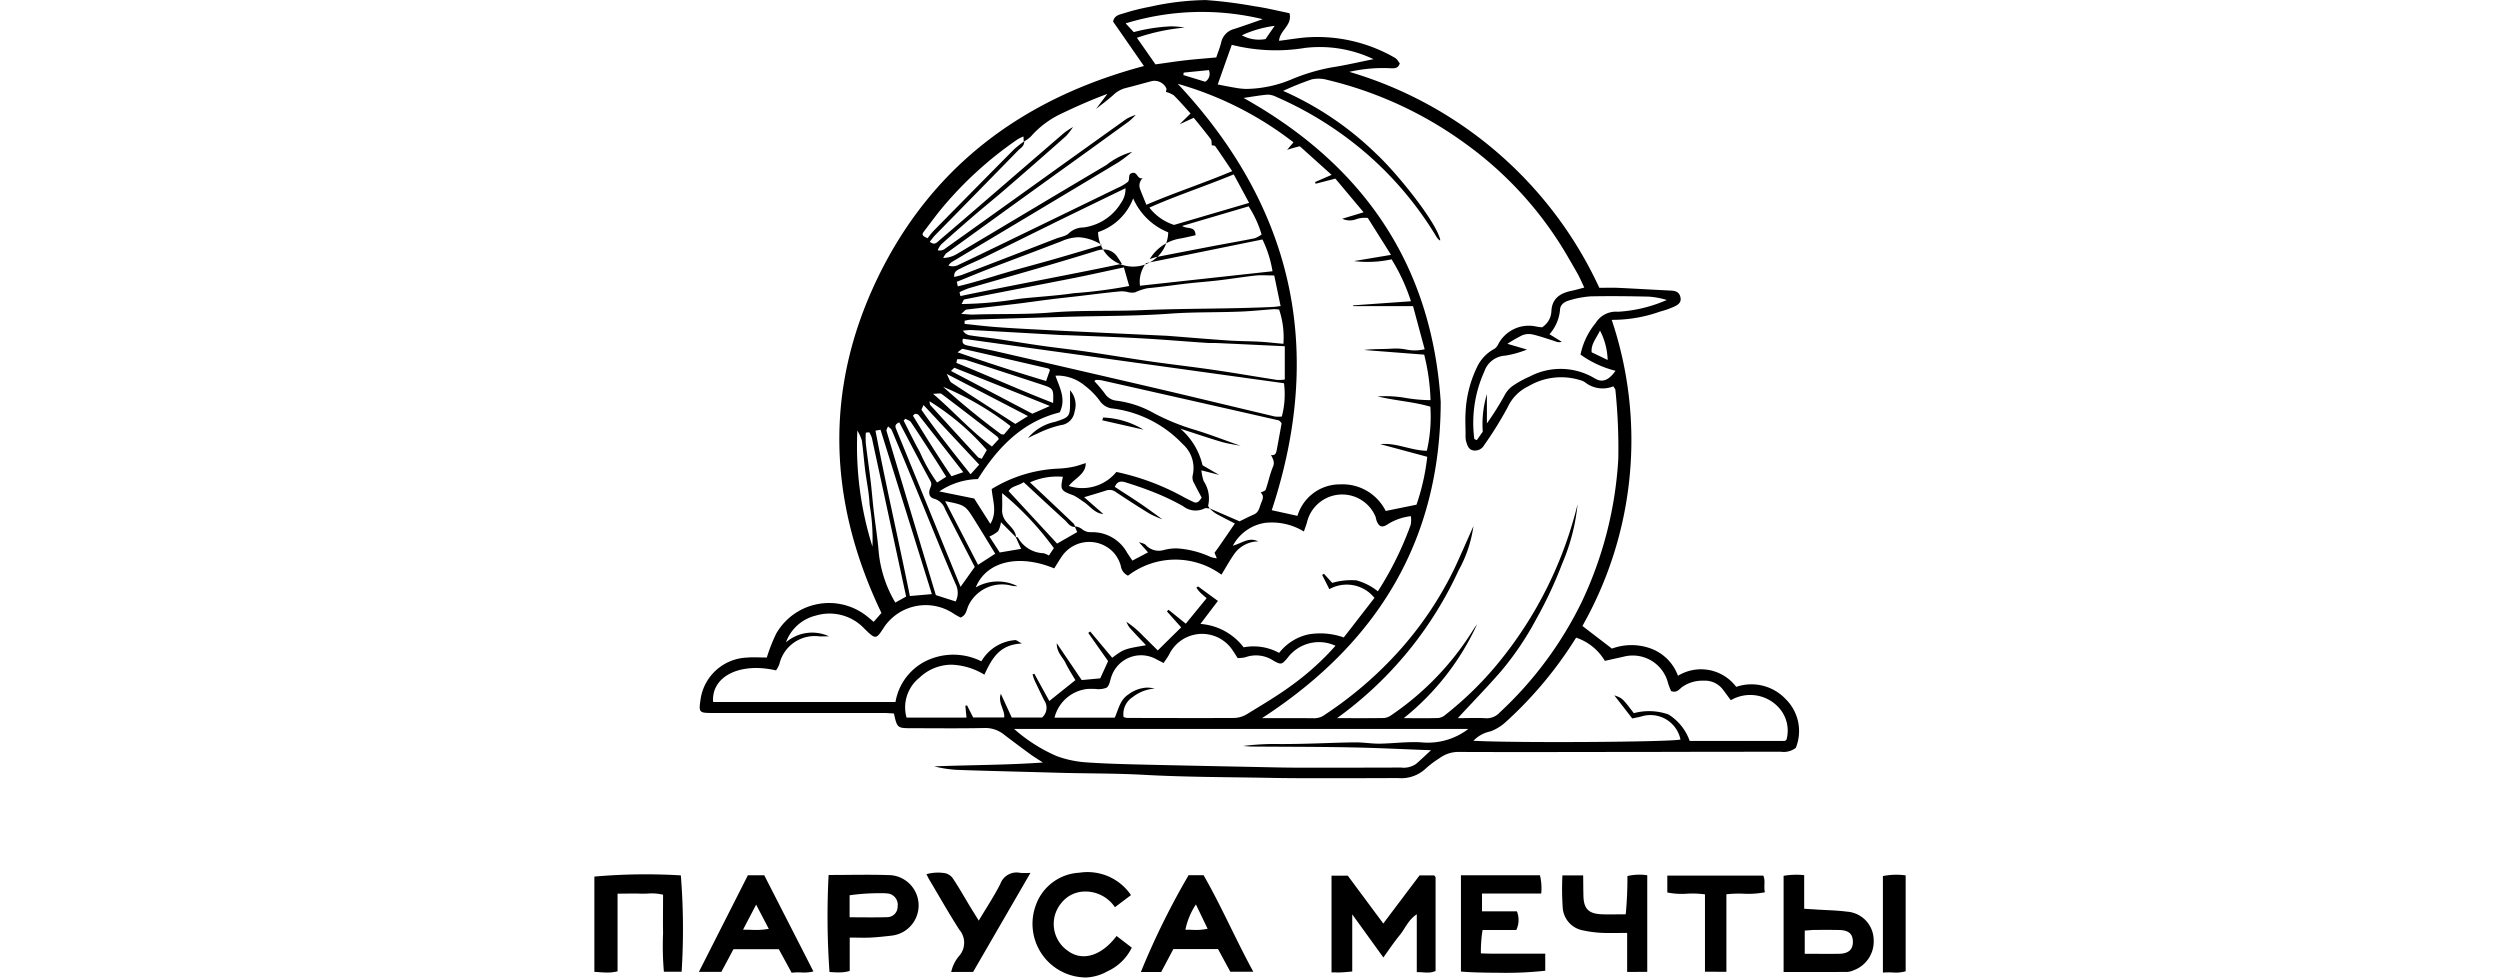 <svg xmlns="http://www.w3.org/2000/svg" width="174" height="68.035" viewBox="0 0 174 68.035">
  <g id="case_01" transform="translate(-1368 -1878)">
    <rect id="Прямоугольник_21260" data-name="Прямоугольник 21260" width="174" height="68" transform="translate(1368 1878)" opacity="0"/>
    <path id="Объединение_43" data-name="Объединение 43" d="M8351.955,2324.019a3.733,3.733,0,0,1-3.246-4.965,3.4,3.4,0,0,1,3.051-2.314,3.655,3.655,0,0,1,3.59,1.558c-.35.264-.707.532-1.117.844a2.478,2.478,0,0,0-2.2-1.089,2.092,2.092,0,0,0-1.523.788,2.271,2.271,0,0,0,.484,3.362c1,.719,2.316.317,3.352-1.059l1.061.811a3.5,3.5,0,0,1-1.7,1.649,3.332,3.332,0,0,1-1.5.429A2.286,2.286,0,0,1,8351.955,2324.019Zm-21.115-1.956h-3.158c-.262.493-.557,1.048-.842,1.576h-1.561c1.146-2.262,2.271-4.475,3.408-6.723h1.139c1.135,2.22,2.27,4.435,3.422,6.695a2.791,2.791,0,0,1-.863.07,3.822,3.822,0,0,0-.654.022C8331.436,2323.155,8331.148,2322.628,8330.84,2322.063Zm-1.959-1.35a5.314,5.314,0,0,0,1.26-.066c-.293-.564-.553-1.061-.879-1.684-.328.626-.6,1.134-.912,1.743h.078C8328.586,2320.706,8328.738,2320.709,8328.881,2320.713Zm49.434,2.906v-6.7h5.5a3.792,3.792,0,0,1,.088,1.268h-4.121v1.242h2.428a1.619,1.619,0,0,1-.043,1.3h-2.346a9.281,9.281,0,0,0-.117,1.624c.545.027,1.063.023,1.57.02.236,0,.473,0,.709,0,.715,0,1.428,0,2.2,0v1.189a25.242,25.242,0,0,1-3.285.141C8379.893,2323.7,8378.91,2323.675,8378.314,2323.619Zm29.369-6.646a4.763,4.763,0,0,1,1.584-.048v6.675a2.548,2.548,0,0,1-.928.082,5,5,0,0,0-.656.01Zm-32.014,6.7c-.137-.008-.279-.017-.428-.011v-4.032c-.615.414-.812,1.006-1.189,1.458-.387.467-.723.977-1.137,1.55-.711-.984-1.377-1.908-2.166-3v3.978c-.289.023-.527.05-.764.061-.213.009-.424,0-.678,0v-6.733h1.131c.791,1.066,1.605,2.164,2.473,3.331.865-1.152,1.689-2.244,2.523-3.35h1.014a.745.745,0,0,1,.068.074.163.163,0,0,1,.033.079c0,2.154,0,4.309,0,6.5a1.294,1.294,0,0,1-.57.11C8375.883,2323.689,8375.777,2323.683,8375.67,2323.676Zm-57.668-.037v-6.627a40.594,40.594,0,0,1,6.018-.083,46.919,46.919,0,0,1,.055,6.707h-1.234a20.755,20.755,0,0,1-.057-2.68c-.018-.878,0-1.756,0-2.682a3.422,3.422,0,0,0-1.082-.079c-.164.005-.326.01-.486.005-.494-.017-.99,0-1.6,0v5.405a2.8,2.8,0,0,1-.727.085C8318.594,2323.687,8318.307,2323.657,8318,2323.639Zm16.365.012a55.247,55.247,0,0,1-.062-6.75c1.482,0,2.914-.041,4.34.013a2.115,2.115,0,0,1,.057,4.207c-.49.056-.98.111-1.475.136-.461.023-.928,0-1.453,0v2.323a2.524,2.524,0,0,1-.732.1C8334.811,2323.684,8334.588,2323.663,8334.367,2323.651Zm1.4-5.341v1.535c.918,0,1.754.019,2.586-.008a.73.73,0,0,0,.756-.749.794.794,0,0,0-.605-.888,3.429,3.429,0,0,0-.574-.03A14.714,14.714,0,0,0,8335.764,2318.31Zm65.006,5.343v-6.695a5.312,5.312,0,0,1,1.432-.046v2.34c.328.021.6.036.861.054.709.046,1.426.055,2.127.148a1.992,1.992,0,0,1,1.848,1.938,2.133,2.133,0,0,1-1.387,2.138,1.286,1.286,0,0,1-.439.118c-.8.005-1.605.006-2.416.006Zm2.252-2.929c-.264,0-.529.03-.781.046v1.615c.865,0,1.637.014,2.408,0,.652-.014.955-.309.943-.857s-.312-.789-.994-.8c-.236,0-.479-.007-.717-.007C8403.594,2320.716,8403.309,2320.719,8403.021,2320.724Zm-60.186,2.927a2.527,2.527,0,0,1,.559-1.125,1.381,1.381,0,0,0,.01-1.808c-.738-1.151-1.41-2.342-2.109-3.516-.059-.1-.105-.2-.184-.357a2.989,2.989,0,0,1,1.316-.065.907.907,0,0,1,.555.407c.42.634.795,1.3,1.184,1.945.174.282.35.562.586.945.543-.912,1.07-1.707,1.5-2.552a1.2,1.2,0,0,1,1.385-.771,6.087,6.087,0,0,0,.713,0c-1.385,2.39-2.689,4.644-3.992,6.894Zm13.2,0a53.053,53.053,0,0,1,3.32-6.733h1.045c1.229,2.138,2.221,4.443,3.459,6.715h-1.6c-.268-.494-.553-1.022-.854-1.575h-3.111q-.41.776-.846,1.594Zm3.545-2.934a4.024,4.024,0,0,0,1.1-.073c-.26-.543-.492-1.023-.814-1.693a4.916,4.916,0,0,0-.732,1.761h.1C8359.355,2320.708,8359.469,2320.711,8359.582,2320.714Zm30.3,2.931v-2.715c-.654,0-1.24.022-1.82-.007a7.913,7.913,0,0,1-1.283-.175,1.721,1.721,0,0,1-1.385-1.626,19.054,19.054,0,0,1-.018-2.195h1.445c.006.481.006.957.018,1.433.025.905.367,1.242,1.307,1.274.529.018,1.057,0,1.637,0a26.454,26.454,0,0,0,.117-2.662,3.672,3.672,0,0,1,1.381-.055v6.724Zm5.416-.014v-5.384a6.484,6.484,0,0,0-1.252-.047,5.046,5.046,0,0,1-1.369-.085v-1.175h6.678c.17.348.016.744.113,1.161a6.1,6.1,0,0,1-1.486.1,7.727,7.727,0,0,0-1.193.04v5.395Zm-26.7-13.469c-1.186,0-2.373,0-3.559-.024-2.926-.055-5.855-.049-8.777-.211-2.021-.113-4.043-.087-6.064-.147-2.334-.069-4.668-.117-7-.2a8.8,8.8,0,0,1-1.547-.241c2.5-.1,5.008-.087,7.568-.27-.291-.189-.592-.369-.873-.573-.621-.453-1.24-.915-1.85-1.382a2.056,2.056,0,0,0-1.363-.445c-1.686.036-3.373.015-5.059.013-.984,0-1-.014-1.225-1.024-.227-.012-.467-.035-.705-.035q-5.9,0-11.8,0c-1.1,0-1.09,0-.939-1.041a3.4,3.4,0,0,1,3.191-2.814c.463-.04.932-.006,1.406-.006a11.682,11.682,0,0,1,.66-1.675,4.242,4.242,0,0,1,6.4-1.125c.113.092.227.191.377.319.211-.24.383-.439.541-.619-3.7-7.732-4-15.513-.309-23.226s10-12.558,18.58-14.841c-.75-1.081-1.455-2.1-2.146-3.091.072-.421.426-.481.7-.566a15.476,15.476,0,0,1,1.883-.472,18.74,18.74,0,0,1,3.865-.463,31.547,31.547,0,0,1,3.4.433c.818.113,1.623.319,2.428.482.215.842-.678,1.183-.727,1.922.758-.092,1.477-.227,2.2-.256a10.806,10.806,0,0,1,5.869,1.441c.148.083.234.264.334.382-.1.338-.336.353-.6.344a10.547,10.547,0,0,0-2.912.249,27.8,27.8,0,0,1,17.4,15.031c.424,0,.855-.017,1.283,0,1.242.059,2.482.134,3.725.194.313.015.545.109.629.427s-.041.516-.443.694a5.981,5.981,0,0,1-.959.336,9.863,9.863,0,0,1-3.373.578,26.248,26.248,0,0,1-2.039,21.306l2.055,1.576a3.924,3.924,0,0,1,2.721,0,3.174,3.174,0,0,1,1.875,1.891,3.069,3.069,0,0,1,4.053.771,3.278,3.278,0,0,1,3.457.866,3.114,3.114,0,0,1,.689,3.382,1.387,1.387,0,0,1-1.033.269h-.1q-4.729,0-9.453.013c-4.277,0-8.553.019-12.83,0a2.194,2.194,0,0,0-1.371.429,6.851,6.851,0,0,0-.961.72,2.486,2.486,0,0,1-1.945.669c-1.584.007-3.164.011-4.75.011Zm-18.408-1.534a7.521,7.521,0,0,0,1.891.42c1.363.1,2.732.135,4.1.167,3.176.075,6.352.134,9.529.2.75.015,1.5.015,2.246.015q3.091,0,6.182-.01a1.507,1.507,0,0,0,1.061-.26c.334-.292.658-.6,1.033-.945-1.961-.072-3.82-.167-5.682-.2-2.246-.044-4.5-.038-6.742-.056-.221,0-.443-.026-.664-.038a17.637,17.637,0,0,1,2.611-.136c.623,0,1.246-.01,1.871-.026,1.117-.028,2.234-.081,3.352-.091.275,0,.551.022.826.045s.563.049.844.045c.959-.013,1.926-.149,2.881-.094a4.63,4.63,0,0,0,3.3-.931h-31.617A11.154,11.154,0,0,0,8350.193,2308.628Zm31.318-2.448a3.241,3.241,0,0,1-1.158.729,2.25,2.25,0,0,0-1.168.647c2.814.161,13.73.092,14.412-.086a2.134,2.134,0,0,0-2.742-1.6c-.232.059-.467.1-.615.133-.461-.594-.861-1.109-1.25-1.608.557.192.557.192,1.359,1.241a4.052,4.052,0,0,1,2.41.089,3.549,3.549,0,0,1,1.479,1.845h6.6a.151.151,0,0,0,.078-.041.69.69,0,0,0,.064-.066,2.383,2.383,0,0,0-.645-2.323,2.688,2.688,0,0,0-3.236-.406c-.209-.279-.365-.5-.531-.715a1.565,1.565,0,0,0-1.361-.644,2.462,2.462,0,0,0-1.482.43c-.209.153-.373.443-.779.293a4.321,4.321,0,0,1-.258-.707,2.533,2.533,0,0,0-3.064-1.683l-1.291.287a3.686,3.686,0,0,0-2-1.616A27.608,27.608,0,0,1,8381.512,2306.18Zm-1.469-.192a1.223,1.223,0,0,0,.98-.406,26.028,26.028,0,0,0,5.7-7.686,26.831,26.831,0,0,0,2.545-9.937,39.158,39.158,0,0,0-.2-4.809c0-.08-.084-.157-.145-.263a1.969,1.969,0,0,1-1.98-.289,1.115,1.115,0,0,0-.338-.144,4.453,4.453,0,0,0-3.58.422,3.014,3.014,0,0,0-1.453,1.465,25.942,25.942,0,0,1-1.637,2.638.73.73,0,0,1-.789.363c-.318-.07-.387-.373-.471-.63a1.644,1.644,0,0,1-.035-.451c0-.516-.035-1.036,0-1.549a8.043,8.043,0,0,1,.787-3.14,2.755,2.755,0,0,1,1.16-1.261.692.692,0,0,0,.293-.29,2.4,2.4,0,0,1,2.656-1.3c.148.032.3.043.424.062a1.394,1.394,0,0,0,.652-1.1c.033-.893.586-1.275,1.4-1.442.287-.059.568-.144.889-.227-.172-.364-.289-.643-.434-.908-.236-.427-.484-.846-.727-1.267a25.366,25.366,0,0,0-7.189-7.9,26.913,26.913,0,0,0-9.523-4.377,2.262,2.262,0,0,0-1.1-.037,20.442,20.442,0,0,0-1.986.8,21.979,21.979,0,0,1,6.463,4.362c1.5,1.394,4.25,4.831,4.477,6.032-.021,0-.053.011-.062,0a1.061,1.061,0,0,1-.184-.2,24.087,24.087,0,0,0-4.8-5.752,24.746,24.746,0,0,0-6.389-4.034,1.323,1.323,0,0,0-.613-.146c-.562.051-1.121.153-1.645.229,8.4,4.7,13.113,11.665,13.721,21.162-.016,9.469-4.26,16.7-12.441,22.005,1.352,0,2.5-.008,3.654.006a1.254,1.254,0,0,0,.764-.274,26.7,26.7,0,0,0,5.094-4.379,24.666,24.666,0,0,0,3.914-5.83c.424-.917.826-1.844,1.293-2.891a8.868,8.868,0,0,1-1.033,3.081,26.05,26.05,0,0,1-8.463,10.286c1.215,0,2.242.009,3.264-.009a1,1,0,0,0,.506-.193,19.762,19.762,0,0,0,5.7-5.928c.088-.142.188-.274.283-.411a17.9,17.9,0,0,1-5.109,6.541c.934,0,1.676.014,2.418-.01a.92.92,0,0,0,.484-.225,23.763,23.763,0,0,0,3.684-3.611,27.81,27.81,0,0,0,5.516-11.052,14.044,14.044,0,0,1-1.072,4.14,29.1,29.1,0,0,1-1.811,3.871,20.8,20.8,0,0,1-2.457,3.634c-.949,1.091-1.959,2.129-3,3.253.422,0,.813-.01,1.193-.01C8379.545,2305.968,8379.795,2305.973,8380.043,2305.988Zm-23.031-2.064a2.794,2.794,0,0,0-1.551.6,1.4,1.4,0,0,0-.625,1.377,1.119,1.119,0,0,0,.238.068c2.494,0,4.988.015,7.479,0a1.788,1.788,0,0,0,.867-.264c1.074-.659,2.166-1.3,3.176-2.048a18.708,18.708,0,0,0,2.99-2.713,2.729,2.729,0,0,0-3.334.841c-.4.474-.449.5-.992.192a2.185,2.185,0,0,0-1.947-.232,2.427,2.427,0,0,1-.537.056c-.131-.2-.221-.36-.326-.506a2.548,2.548,0,0,0-4.428.231c-.107.208-.256.4-.4.616-.219-.112-.383-.189-.541-.278a2.177,2.177,0,0,0-3.059,1.138c-.125.3-.156.738-.377.863a1.458,1.458,0,0,1-.746.086c-.117-.005-.232-.01-.344-.006-.1,0-.189,0-.281.011a2.651,2.651,0,0,0-2.244,1.993h4.191c.27-.583.354-1.236.963-1.623a2.293,2.293,0,0,1,1.279-.469A2.385,2.385,0,0,1,8357.012,2303.924Zm-16.4-.742a2.638,2.638,0,0,0-.881,2.76h4.174c-.029-.3-.057-.561-.08-.823l.117-.025c.146.287.289.573.426.84h2.162c.045-.559-.451-1-.238-1.65.283.619.525,1.139.762,1.656h2.109a.9.9,0,0,0,.15-1.195c-.227-.463-.453-.927-.672-1.394a3.087,3.087,0,0,1-.137-.417l.119-.045c.35.636.7,1.274,1.045,1.9.584-.468,1.174-.939,1.814-1.451-.217-.376-.484-.779-.691-1.209-.189-.4-.611-.705-.605-1.36.648.955,1.209,1.782,1.736,2.563l1.291-.12c.18-.394.355-.776.547-1.2-.457-.647-.918-1.3-1.381-1.961l.135-.1q.771.917,1.531,1.828c.824-.609.824-.609,2.354-.871-.41-.436-.787-.827-1.148-1.232a1.966,1.966,0,0,1-.219-.4,6.626,6.626,0,0,1,1.152.969l1.033,1.024c.576-.568,1.086-1.072,1.629-1.605-.344-.385-.67-.75-.994-1.114l.115-.11c.393.318.787.636,1.2.968.5-.613.961-1.176,1.451-1.775-.158-.137-.3-.252-.436-.383-.1-.1-.187-.228-.281-.343l.119-.094c.455.334.91.667,1.383,1.011-.432.565-.812,1.067-1.217,1.6a4.164,4.164,0,0,1,3.006,1.628,3.7,3.7,0,0,1,2.471.389,3.558,3.558,0,0,1,2.037-1.288,4.858,4.858,0,0,1,2.463.213l2.135-2.755a2.474,2.474,0,0,0-3.139-.605c-.184-.368-.344-.68-.5-.992l.121-.081.58.634a4.736,4.736,0,0,1,1.676-.176,4.1,4.1,0,0,1,1.5.763,22.979,22.979,0,0,0,2.283-4.623,1.77,1.77,0,0,0,.012-.606,3.814,3.814,0,0,0-1.635.58c-.369.233-.561.16-.73-.214-.049-.109-.057-.235-.1-.347a2.517,2.517,0,0,0-4.773.448c-.061.189-.129.375-.207.6a4.276,4.276,0,0,0-2.713-.6,3.076,3.076,0,0,0-2.23,1.588c.652-.179,1.113-.622,1.768-.3a2.081,2.081,0,0,0-1.578.752c-.357.471-.635,1-.986,1.564a5.423,5.423,0,0,0-6.5.069.862.862,0,0,1-.5-.67,2.354,2.354,0,0,0-.449-.875,2.309,2.309,0,0,0-3.674.228c-.182.266-.346.547-.514.811-2.469-1.022-4.73-.49-5.461,1.324a3.057,3.057,0,0,1,2.9-.088,1.577,1.577,0,0,1-.516-.06,2.594,2.594,0,0,0-2.869,1.362c-.16.305-.152.725-.58.883-.164-.094-.332-.174-.484-.279a3.5,3.5,0,0,0-4.828.943c-.566.887-.592.869-1.361.123a3.328,3.328,0,0,0-3.4-.922,2.945,2.945,0,0,0-2.072,1.86,2.8,2.8,0,0,1,3-.417c-.324,0-.506.015-.686,0a2.527,2.527,0,0,0-2.771,1.928,2.041,2.041,0,0,1-.234.443c-2.521-.586-4.521.428-4.377,2.2h12.691a3.913,3.913,0,0,1,2.176-2.882,4.359,4.359,0,0,1,3.8.049,2.987,2.987,0,0,1,2.359-1.476c.074-.012.168.082.467.238-1.607.066-2.107,1.1-2.617,2.167a4.7,4.7,0,0,0-2.283-.693A3.245,3.245,0,0,0,8340.613,2303.182Zm-3.715-17.072a5.757,5.757,0,0,0,0,.757c.1.867.23,1.73.334,2.6.082.689.135,1.382.215,2.071.111.957.268,1.909.346,2.867a8.493,8.493,0,0,0,1.158,3.533l.752-.418c-.8-3.709-1.59-7.378-2.385-11.046a1.85,1.85,0,0,0-.182-.386Zm1.436-.133c1.146,3.832,2.3,7.662,3.438,11.442l1.381.441a1.338,1.338,0,0,0,0-1.2c-.891-2.053-1.717-4.131-2.568-6.2q-.935-2.264-1.881-4.523c-.037-.091-.146-.153-.26-.264C8338.385,2285.82,8338.313,2285.912,8338.334,2285.978Zm-.764-.005c.738,3.85,1.619,7.673,2.395,11.51l1.529-.133-3.572-11.44Zm1.494.026c1.475,3.6,2.941,7.2,4.428,10.843l.988-1.384c-.68-1.32-1.377-2.664-2.064-4.015a1.146,1.146,0,0,0-.758-.731c-.338-.081-.4-.365-.309-.653.061-.2.178-.334.047-.576-.742-1.353-1.449-2.721-2.168-4.085C8338.826,2285.557,8338.967,2285.761,8339.064,2286Zm5.641,9.314,1.2-.775c-.5-.819-.955-1.573-1.422-2.318-.668-1.067-.672-1.065-2.066-1.341C8343.205,2292.411,8343.939,2293.827,8344.705,2295.313Zm10.357-.879c.129.2.26.39.389.584.391-.207.742-.39,1.09-.575-.238-.266-.439-.49-.639-.714.166.067.387.09.486.209a1.229,1.229,0,0,0,1.266.339,3.42,3.42,0,0,1,.906-.109,6.592,6.592,0,0,1,2.3.581,1.892,1.892,0,0,0,.467.109l-.158-.387c.135-.185.273-.369.4-.557.33-.478.658-.958,1.014-1.478-.42-.219-.881-.444-1.324-.694a2.694,2.694,0,0,1-.426-.352v0c-.125,0-.275-.054-.367,0a1.4,1.4,0,0,1-1.484-.159,16.568,16.568,0,0,0-1.748-.853c-.711-.294-1.439-.552-2.176-.78-.268-.084-.625-.207-.83.289.574.375,1.166.749,1.748,1.142.529.36,1.043.742,1.564,1.115a7.029,7.029,0,0,1-.906-.4c-.781-.477-1.549-.976-2.311-1.481a.73.73,0,0,0-.686-.128c-.51.166-1.023.314-1.543.471l1.336,1.17c-.646-.048-.957-.616-1.455-.9a4.543,4.543,0,0,0-.607-.391c-.908-.331-.955-.389-.754-1.3a4.576,4.576,0,0,0-2.291.389c1.041.978,2.039,1.918,3.035,2.865a.571.571,0,0,1,.1.2.9.9,0,0,1,.5.2.923.923,0,0,0,.574.2c.051,0,.1,0,.148,0A2.763,2.763,0,0,1,8355.063,2294.434Zm-7.572-1.012a2.115,2.115,0,0,0,1.783,1.082,1.653,1.653,0,0,1,.367.16c.127-.191.24-.36.346-.514a20.724,20.724,0,0,0-3.6-3.828c0,.366.016.741,0,1.114a1.218,1.218,0,0,0,.316.906c.26.311.611.588.654,1.033C8347.41,2293.388,8347.477,2293.392,8347.49,2293.422Zm-1.393-.443a2.229,2.229,0,0,1-.6.362c.248.381.494.758.723,1.111l1.488-.251c-.141-.3-.258-.567-.377-.829l-1.029-1.029A1.847,1.847,0,0,1,8346.1,2292.979Zm-8.738,1.073a13.778,13.778,0,0,0-.2-2.935c-.029-.8-.209-1.6-.309-2.405-.084-.685-.135-1.375-.229-2.06a3.232,3.232,0,0,0-.312-.685A23.345,23.345,0,0,0,8337.359,2294.052Zm9.473-3.876q1.717,1.858,3.379,3.657l1.4-.8c-.051-.114-.1-.235-.156-.358-.359.008-.51-.3-.725-.492-.953-.865-1.9-1.745-2.846-2.624C8347.5,2289.822,8347.053,2289.814,8346.832,2290.176Zm3.264-8.027c.3.845.75,1.612.3,2.552-2.607.646-4.33,2.454-5.7,4.643a4.982,4.982,0,0,0-2.686.86l2.432.493,1.123,1.766c.5-.824.154-1.631.094-2.427a9.655,9.655,0,0,1,4.674-1.422,6.294,6.294,0,0,0,1.008-.128c.293-.059.574-.167.863-.255.012.768-.74,1.031-1.18,1.592a3.064,3.064,0,0,0,3.313-.976,16.94,16.94,0,0,1,4.7,1.758c.217.116.439.224.662.33.268.128.4-.042.574-.3-.16-.307-.346-.647-.52-.993a.757.757,0,0,1-.1-.581,2.228,2.228,0,0,0-.7-2.154,8.152,8.152,0,0,0-4.848-2.473,1.207,1.207,0,0,1-.91-.517,5.012,5.012,0,0,0-1.025-1.052,3.02,3.02,0,0,0-1.9-.724C8350.217,2282.144,8350.158,2282.145,8350.1,2282.149Zm12.814,10.135c.318-.152.645-.325.98-.468.371-.157.4-.5.52-.8.107-.261.23-.5-.031-.732.119-.066.314-.109.348-.2.186-.528.293-1.087.51-1.6.145-.338-.018-.559-.137-.819.313.064.361-.156.4-.367.119-.618.229-1.237.336-1.83a.659.659,0,0,0-.068-.1c-.047-.042-.09-.1-.145-.113q-6.161-1.4-12.322-2.787a1.966,1.966,0,0,0-.375-.025.13.13,0,0,0-.078.04c-.02.014-.025.04-.037.057a8.394,8.394,0,0,1,.711.837,1.1,1.1,0,0,0,.83.511,7.138,7.138,0,0,1,2.619.881,15.409,15.409,0,0,0,2.906,1.171c1.051.328,2.076.724,3.113,1.091-.447-.091-.9-.149-1.338-.277-.891-.263-1.771-.563-2.859-.915a4.766,4.766,0,0,1,1.539,2.543l1.158.671-1.236-.317a3.523,3.523,0,0,0,.158.747,2.188,2.188,0,0,1,.316,1.688c-.02.053.057.138.1.212Zm2.238-.775,1.793.394a3.079,3.079,0,0,1,2.973-2.191,3.355,3.355,0,0,1,3.168,1.851l2.143-.436a15.454,15.454,0,0,0,.748-3.334l-3.271-.881c1.121-.117,2.139.451,3.244.46a10.483,10.483,0,0,0,.242-3.068c-1.213-.35-2.461-.42-3.664-.713a8.228,8.228,0,0,1,2.018.117,10.472,10.472,0,0,0,1.66.142,14.743,14.743,0,0,0-.441-3.167l-4.191-.323c.682-.091,1.365-.047,2.041-.1a3.8,3.8,0,0,1,.867.061,3.01,3.01,0,0,0,1.316-.012c-.275-1.021-.539-2-.809-3h-4.17v-.056l4.023-.285a13.117,13.117,0,0,0-1.346-2.918,7.833,7.833,0,0,1-2.619.121l2.58-.432c-.6-.956-1.131-1.795-1.617-2.57a1.881,1.881,0,0,0-.781.078,1.251,1.251,0,0,1-1-.022l1.49-.449c-.705-.841-1.35-1.607-1.965-2.344l-1.377.357-.035-.119,1.15-.5-2.213-1.99c-.2.051-.318.078-.434.111s-.219.066-.449.137c.193-.229.3-.356.441-.521a23.648,23.648,0,0,0-8.051-4.072C8366.746,2270.537,8368.8,2280.438,8365.148,2291.509Zm-25.617-6.232c.373.727.723,1.466,1.125,2.178a11.337,11.337,0,0,0,1.205,2.129l.631-.4c-.279-.442-.516-.828-.762-1.209-.561-.867-1.117-1.736-1.693-2.593-.076-.114-.258-.161-.389-.239Zm.645-.346c.867,1.428,1.754,2.847,2.684,4.215l.822-.282c-1.07-1.374-2.09-2.686-3.117-3.99-.045-.055-.162-.054-.242-.079Zm.6-.4c1.039,1.494,2.17,2.921,3.414,4.477l.6-.669c-1.348-1.439-2.588-2.771-3.875-4.15C8340.838,2284.375,8340.752,2284.49,8340.779,2284.529Zm.6-.351q1.658,1.824,3.33,3.638c.053.055.152.067.264.112.125-.22.242-.42.348-.607a17.327,17.327,0,0,0-3.994-3.4C8341.357,2284.066,8341.346,2284.141,8341.379,2284.178Zm.2-.771c1.471,1.256,2.627,2.585,4.1,3.669.189-.207.336-.364.477-.518a.569.569,0,0,0-.1-.166c-1.291-1-2.582-1.995-3.883-2.978a.227.227,0,0,0-.137-.031C8341.932,2283.384,8341.783,2283.407,8341.576,2283.407Zm41.023-4.08a9.692,9.692,0,0,0-1.047.6l1.363.4a7.113,7.113,0,0,1-1.516.425,1.618,1.618,0,0,0-1.451,1.1,8.656,8.656,0,0,0-.7,4.688c0,.028.092.051.176.092l.414-.59a7.236,7.236,0,0,1,.287-2.614v2.038a19.235,19.235,0,0,0,1.236-1.969,1.934,1.934,0,0,1,.523-.615,7,7,0,0,1,1.209-.672,4.614,4.614,0,0,1,4.523.114c.533.333.982.157,1.461-.52a7.059,7.059,0,0,1-2.436-1.128,5.03,5.03,0,0,1,1.049-2.189,1.651,1.651,0,0,1,1.557-.791,9.93,9.93,0,0,0,3.4-.819,5.458,5.458,0,0,0-1.275-.234c-1.344-.03-2.684-.047-4.025-.018a6.564,6.564,0,0,0-1.453.269c-.338.087-.672.288-.678.667a2.966,2.966,0,0,1-.734,1.7l.855.526a.617.617,0,0,1-.445-.032c-.527-.167-1.051-.353-1.588-.48a1.086,1.086,0,0,0-.244-.027A1.229,1.229,0,0,0,8382.6,2279.327Zm-36.312,6.873c.041.033.115.024.223.042.137-.163.293-.342.443-.526.012-.016-.006-.055-.01-.083a20.72,20.72,0,0,0-4.666-2.715A51.06,51.06,0,0,0,8346.287,2286.2Zm-3.443-3.582c1.48.971,2.971,1.925,4.459,2.884.293-.18.541-.335.881-.546l-5.658-2.935C8342.7,2282.356,8342.73,2282.544,8342.844,2282.618Zm1.139-2.571c.693.148,1.393.267,2.082.425q5.537,1.271,11.068,2.557c2.746.643,5.49,1.309,8.24,1.959a2.262,2.262,0,0,0,.479,0,6,6,0,0,0,.15-2.316l-22.346-3.1C8343.547,2279.932,8343.771,2280,8343.982,2280.047Zm-1.16,1.769,5.668,2.976,1.219-.537c-2.33-.934-4.486-1.8-6.645-2.66h0C8343.035,2281.6,8342.971,2281.678,8342.822,2281.816Zm.375-.563c2.248.906,4.453,1.909,6.736,2.791.033-1.006.033-1.008-.818-1.288-1.75-.573-3.5-1.148-5.256-1.709a2.652,2.652,0,0,0-.605-.049Zm.084-.736c2.123.741,4.133,1.39,6.166,2,.1-.3.18-.519.268-.775-.076-.064-.1-.1-.125-.1-1.98-.459-3.957-.918-5.943-1.364h-.012C8343.57,2280.275,8343.467,2280.39,8343.281,2280.517Zm.377-1.506a.675.675,0,0,0,.438.319c.607.1,1.227.156,1.838.245,1.07.157,2.137.336,3.207.488,1.039.148,2.084.259,3.127.41,1.494.218,2.982.47,4.477.685,1.469.21,2.941.376,4.408.591s2.91.467,4.369.692a2.518,2.518,0,0,0,.535-.03v-2.315c-1.605-.076-3.119-.149-4.637-.218-.113-.006-.23-.005-.342-.005-.137,0-.271,0-.406-.008-1.533-.1-3.064-.234-4.6-.318-1.768-.1-3.541-.152-5.311-.226-.062,0-.125,0-.187,0-2.1-.118-4.2-.239-6.3-.351l-.072,0C8344.023,2278.962,8343.84,2279,8343.658,2279.011Zm43.754,1.506c.336.159.68.325,1.117.535a4.723,4.723,0,0,0-.533-2.046C8387.719,2279.582,8387.365,2279.935,8387.412,2280.517Zm-22.189-2.995c-.676.047-1.352.119-2.025.152-1.705.081-3.412.028-5.123.153-2.383.174-4.785.153-7.176.22q-3.36.094-6.717.2a2.646,2.646,0,0,0-.41.076l0,.219c.752.076,1.5.169,2.26.225,1.02.075,2.039.128,3.063.181,1.457.076,2.916.144,4.375.215q2.139.1,4.277.2c.063,0,.127.006.188.01,1.387.108,2.771.226,4.156.32.744.051,1.494.047,2.236.089.551.031,1.094.1,1.635.144a6.1,6.1,0,0,0-.3-2.387c-.113-.006-.234-.024-.363-.024Zm-10.549-1.251c-1.045.094-2.088.234-3.131.355-.613.07-1.225.135-1.84.212-.8.1-1.59.217-2.387.312-1.137.136-2.271.254-3.406.394-.1.013-.18.137-.375.3.367.021.605.055.842.047,1.8-.062,3.6.006,5.4-.143,2.1-.172,4.219-.075,6.328-.164,3.039-.128,6.088-.08,9.129-.224.146-.007.291-.032.533-.06-.158-.757-.3-1.45-.445-2.131-.5,0-.9-.035-1.3.007-.857.092-1.705.231-2.561.333-.7.084-1.412.133-2.117.212-.949.108-1.9.249-2.848.338a3.979,3.979,0,0,0-.855.286,1.119,1.119,0,0,1-.535-.025,2.038,2.038,0,0,0-.367-.048C8354.721,2276.268,8354.7,2276.269,8354.674,2276.271Zm-3.127-.956c-2.6.512-5.193,1.007-7.787,1.52-.064.013-.1.158-.2.323a26.175,26.175,0,0,0,3.955-.355c1.287-.149,2.59-.21,3.869-.4a33.011,33.011,0,0,0,3.844-.5c-.141-.484-.25-.875-.369-1.294C8353.7,2274.854,8352.623,2275.1,8351.547,2275.315Zm1.381-1.856c-2.936.919-5.906,1.74-8.863,2.6a5.836,5.836,0,0,0-.645.273l.061.272c3.715-.775,7.447-1.451,11.234-2.245-.125-.2-.2-.327-.287-.445a1.134,1.134,0,0,0-.945-.555A1.887,1.887,0,0,0,8352.928,2273.459Zm-2.34-.7c-1.635.634-3.279,1.241-4.914,1.87-.82.316-1.633.654-2.445.981l.07.317c1.113-.26,2.2-.613,3.3-.938,1.121-.332,2.252-.624,3.375-.946,1.107-.316,2.205-.647,3.354-.986a3.249,3.249,0,0,0-1.625-.547A3.056,3.056,0,0,0,8350.588,2272.756Zm5.813,1.554a2.132,2.132,0,0,0-.422,1.572l9.225-1.008a8.09,8.09,0,0,0-.7-2.212Zm-6.631-2.683c-1.551.76-3.1,1.532-4.648,2.291-.521.256-1.068.47-1.584.739-.217.113-.535.2-.486.613a5.171,5.171,0,0,0,.527-.139q3.278-1.259,6.551-2.527c.316-.122.721-.172.92-.395a1.483,1.483,0,0,1,.99-.381,3.588,3.588,0,0,0,2.615-1.707,1.66,1.66,0,0,0,.316-1.027C8353.191,2269.961,8351.477,2270.79,8349.77,2271.627Zm3.293.524a2.441,2.441,0,0,0,4.881.015,4.481,4.481,0,0,1-2.439-2.362A3.937,3.937,0,0,1,8353.063,2272.151Zm1.449-4.882q-5.815,3.493-11.643,6.97a1.21,1.21,0,0,0-.223.231.809.809,0,0,0,.625-.005c1.059-.5,2.111-1.009,3.166-1.519q3.993-1.933,7.984-3.874a2.988,2.988,0,0,0,.711-.418c.182-.161-.057-.592.369-.632.137-.014.215.089.293.191.09.12.184.24.381.175a.7.7,0,0,0-.2.739c.133.362.287.719.447,1.12,1.98-.85,3.98-1.5,5.975-2.34-.43-.641-.8-1.2-1.182-1.74-.035-.05-.154-.042-.24-.06-.02-.143.006-.321-.07-.424-.389-.518-.8-1.016-1.186-1.491-.383.177-.686.316-.984.456.242-.242.486-.482.764-.754-.381-.419-.754-.855-1.16-1.257a1.8,1.8,0,0,0-.551-.242c.008-.089.059-.2.02-.262a.911.911,0,0,0-1.076-.475c-.586.154-1.17.323-1.76.467a1.975,1.975,0,0,0-.855.486c-.381.342-.795.646-1.2.967l.793-1.049c-1.156.429-2.184.888-3.2,1.374a6.484,6.484,0,0,0-2.121,1.587,2.665,2.665,0,0,1-.469.35c.02.323-.26.461-.443.649q-2.871,2.937-5.748,5.868c-.137.142-.254.307-.381.463.334.277.5.046.68-.108q1.617-1.381,3.223-2.769,2.728-2.353,5.457-4.708a5.833,5.833,0,0,1,.611-.4,4.479,4.479,0,0,1-.486.63q-2.1,1.863-4.229,3.7c-.719.622-1.463,1.219-2.182,1.838q-1.154.992-2.283,2.008a1.516,1.516,0,0,0-.238.4.565.565,0,0,0,.467-.077q3.149-2.246,6.295-4.5,3.179-2.28,6.365-4.557a3.518,3.518,0,0,1,.656-.288,4.546,4.546,0,0,1-.461.445q-2.613,1.9-5.24,3.783-3.744,2.7-7.486,5.407a1.157,1.157,0,0,0-.213.324,1.935,1.935,0,0,0,.965-.283c3.469-2.062,6.928-4.138,10.4-6.19a5.026,5.026,0,0,1,1.789-.914A10.208,10.208,0,0,1,8354.512,2267.269Zm4.4,4.452c.367.245.92-.021.934.647-.342.074-.691.16-1.051.226a3.026,3.026,0,0,0-2.137,1.439,3.8,3.8,0,0,1,.441-.144q1.9-.372,3.795-.734c1.023-.195,2.053-.373,3.072-.577a1.88,1.88,0,0,0,.477-.265,7.655,7.655,0,0,0-.9-1.957Zm-11.477-6.012a25.974,25.974,0,0,0-5.35,4.906c-.4.5-.781,1.017-1.17,1.529-.166.221,0,.308.283.432a5.206,5.206,0,0,1,.377-.474q2.81-2.862,5.639-5.713a6.514,6.514,0,0,1,.674-.533l-.018-.363A3.54,3.54,0,0,0,8347.436,2265.708Zm9.2,4.74a3.551,3.551,0,0,0,1.715,1.2l5.225-1.533c-.377-.7-.7-1.3-1.07-1.984C8360.486,2268.971,8358.535,2269.6,8356.631,2270.448Zm4.758-8.574c.512.1.928.181,1.348.25a4.442,4.442,0,0,0,.645.059,8.387,8.387,0,0,0,3.146-.667,13.457,13.457,0,0,1,2.738-.823c.98-.149,1.945-.378,2.963-.581a8.732,8.732,0,0,0-4.748-.786,12.528,12.528,0,0,1-5.117-.212C8362.051,2260,8361.744,2260.871,8361.389,2261.874Zm-2.371-.827-.025.17,1.52.466a.641.641,0,0,0,.254-.81Zm.053-3.13a13.945,13.945,0,0,0-3.311.707q.686.978,1.293,1.85c.746-.1,1.414-.208,2.082-.283.705-.08,1.414-.132,2.15-.2.117-.355.256-.69.34-1.036a1.229,1.229,0,0,1,.893-.94c.672-.216,1.336-.457,2-.686a18.059,18.059,0,0,0-9.541.292l.563.608a12.1,12.1,0,0,1,2.57-.4A5.411,5.411,0,0,1,8359.07,2257.917Zm4,.539a2.5,2.5,0,0,0,1.646.256c.2-.3.385-.56.631-.919A7.811,7.811,0,0,0,8363.066,2258.456Zm-13.074,26.919c1.092-.35,1.111-.364,1.111-1.435v-.783a1.535,1.535,0,0,1,.314,1.484,1.091,1.091,0,0,1-.977.945,7.653,7.653,0,0,0-1.643.6c-.213.085-.416.2-.625.294A3.361,3.361,0,0,1,8349.992,2285.375Zm3.35-.13c.039-.1.057-.189.078-.191a5.879,5.879,0,0,1,2.8.846Z" transform="translate(-6908.634 -377.999)"/>
  </g>
</svg>
